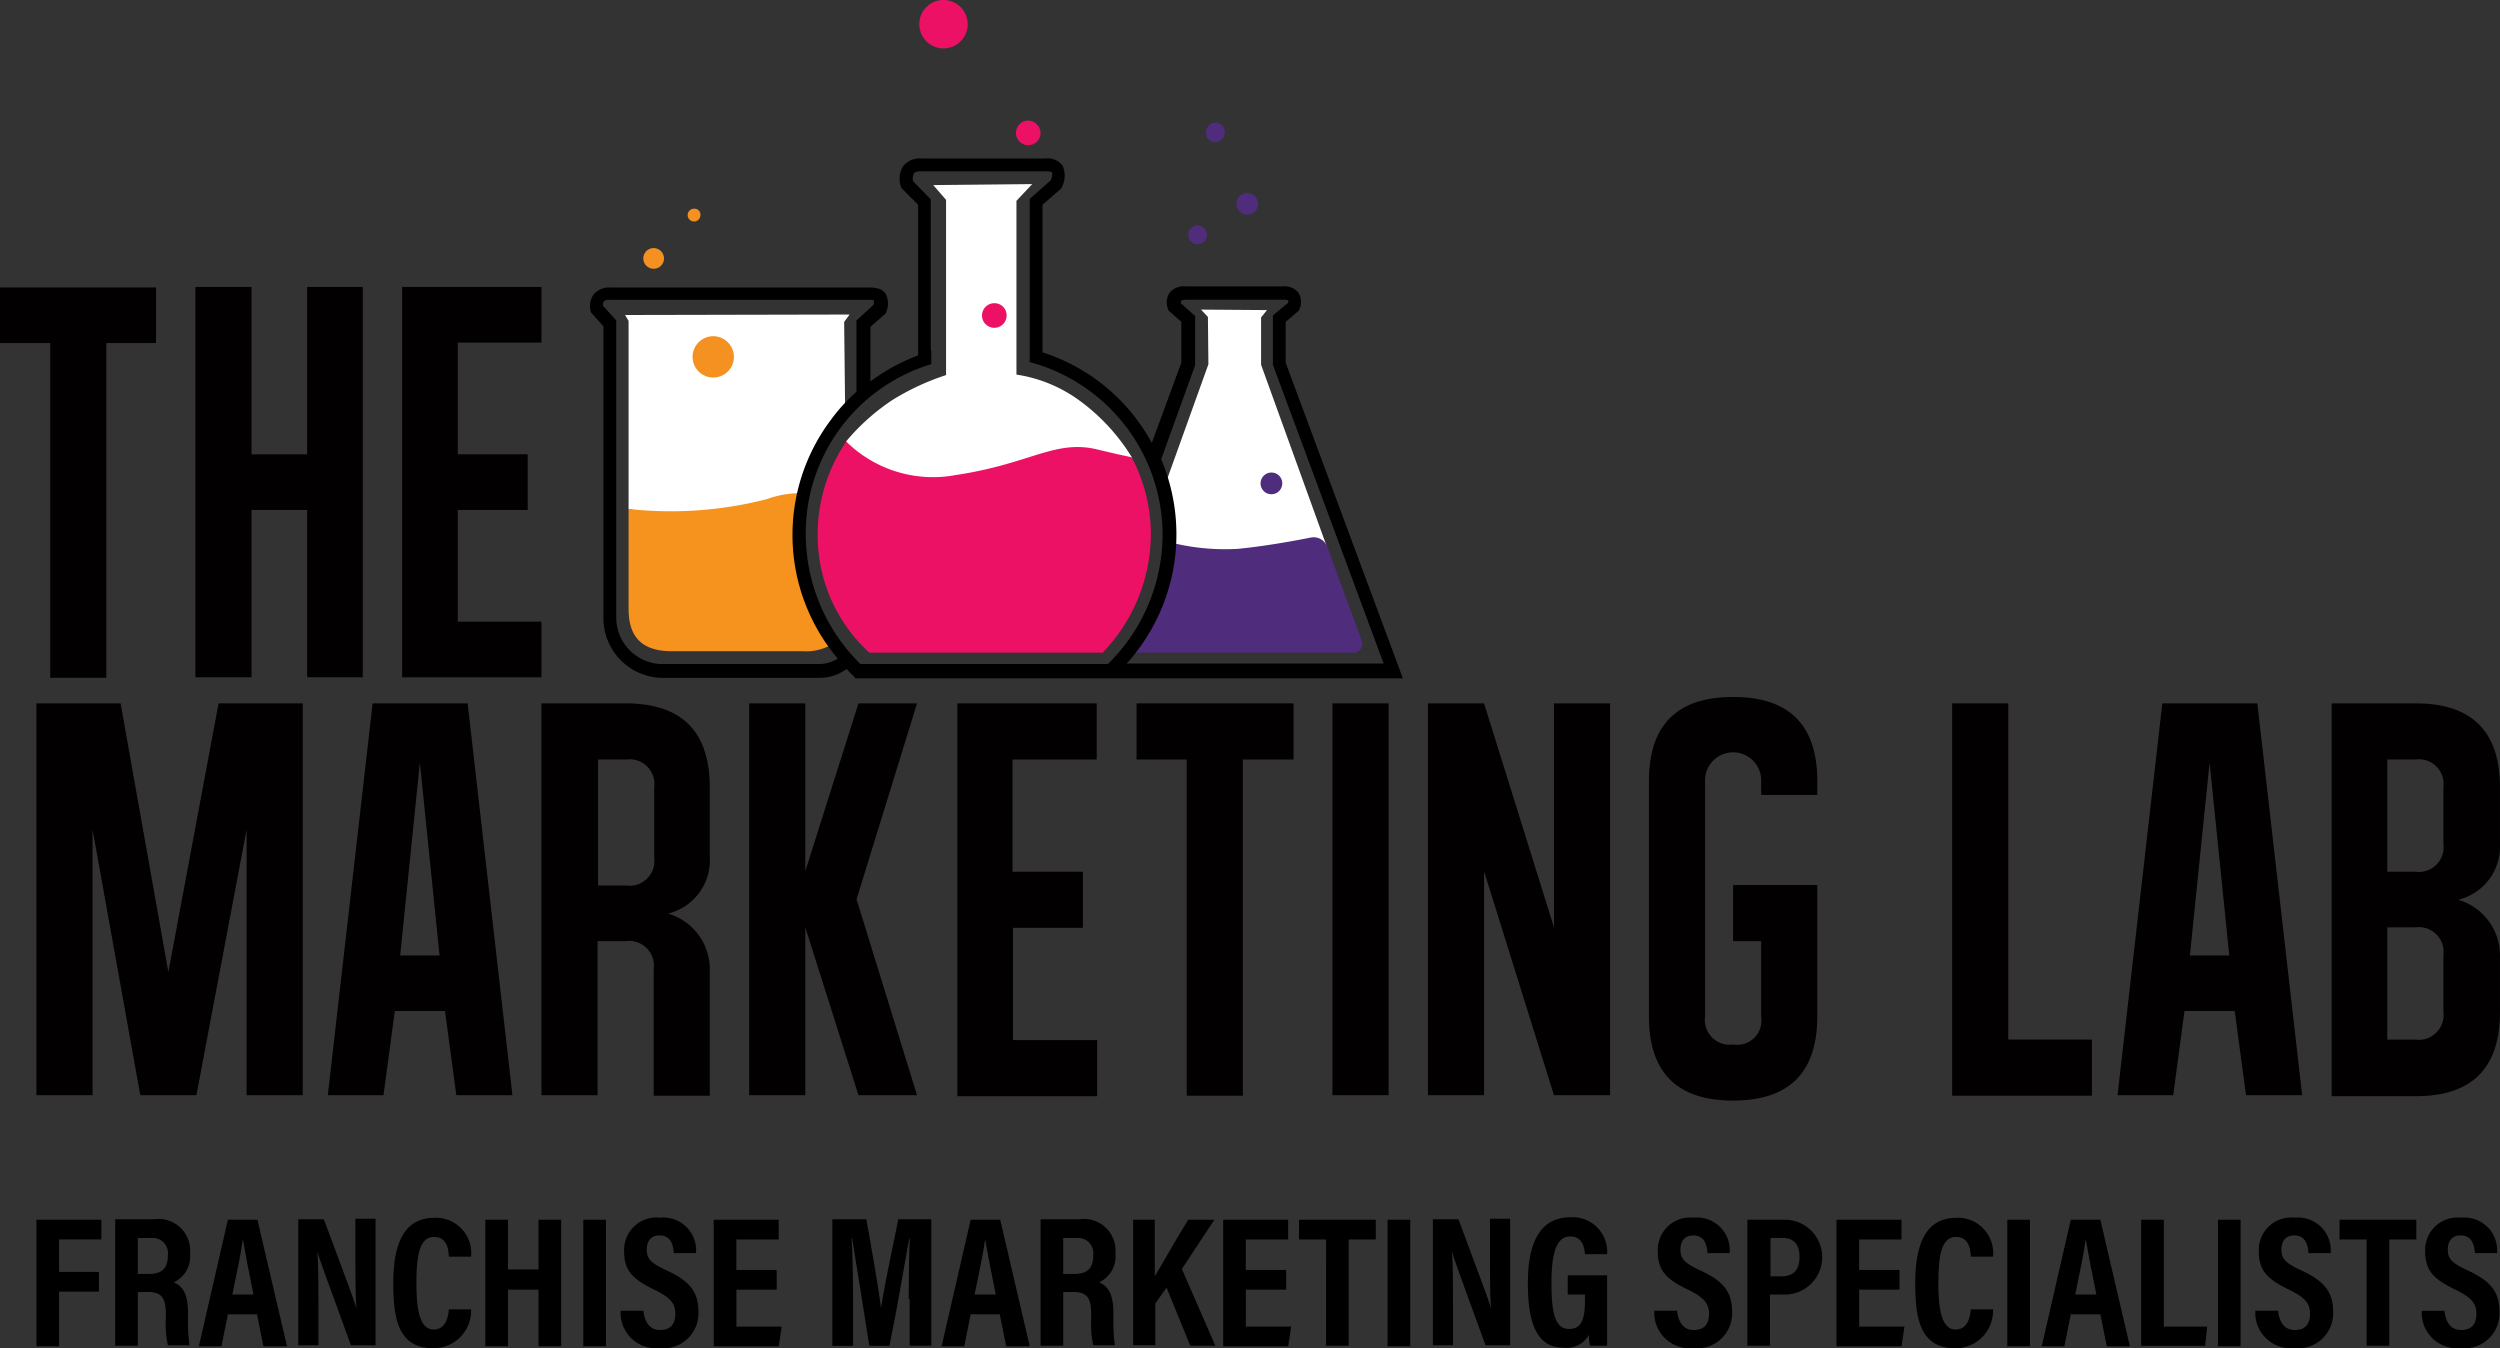 <svg xmlns="http://www.w3.org/2000/svg" width="123.99" height="66.865" viewBox="0 0 123.99 66.865"><rect x="0" y="0" width="123.99" height="66.865" fill="#333333" stroke="none"/><g id="TML_logo_tagline_pos_rgb" transform="translate(-54 -53.9)"><path id="Path_1831" data-name="Path 1831" d="M298.707,128.518l-3.247-8.984v-2.344l.293-.366-3.271-.024.342.366.024,2.344-2.148,5.981.22,3.882Z" transform="translate(-178.916 -47.545)" fill="#fff"></path><path id="Path_1832" data-name="Path 1832" d="M228.219,101.993a12.319,12.319,0,0,1,2.637-1.221V92.081l-.635-.732,4.907-.049-.781.83v8.618a7.081,7.081,0,0,1,3.1,1.269,9.87,9.87,0,0,1,2.637,2.856l-.293.22-9.814,1.416-3.882-1.684-.2-.757A10.7,10.7,0,0,1,228.219,101.993Z" transform="translate(-129.935 -28.27)" fill="#fff"></path><path id="Path_1833" data-name="Path 1833" d="M181.171,127.443v-9.326l-.171-.293,11.132-.024-.269.366.049,4.419s-1,1.465-1.392,2.075c-.537.854-.854,2.319-1.025,2.368-.879.22-1.611.439-2.246.561-.928.2-3.735.366-3.735.366Z" transform="translate(-95.996 -48.301)" fill="#fff"></path><path id="Path_1834" data-name="Path 1834" d="M294.7,168.155l-1.709-4.663a.725.725,0,0,0-.806-.439s-1.88.391-3.613.561a11,11,0,0,1-3.344-.317,9.249,9.249,0,0,1-2.124,5.468h11.181A.443.443,0,0,0,294.7,168.155Z" transform="translate(-173.171 -82.494)" fill="#502c7d"></path><path id="Path_1835" data-name="Path 1835" d="M306.274,93.661a.538.538,0,1,1-.537-.561A.547.547,0,0,1,306.274,93.661Z" transform="translate(-189.876 -29.63)" fill="#502c7d"></path><path id="Path_1836" data-name="Path 1836" d="M311.174,150.462a.538.538,0,1,1-.537-.561A.533.533,0,0,1,311.174,150.462Z" transform="translate(-193.58 -72.564)" fill="#502c7d"></path><path id="Path_1837" data-name="Path 1837" d="M299.928,79.288a.485.485,0,0,1-.464.488.469.469,0,0,1-.464-.488.485.485,0,0,1,.464-.488A.469.469,0,0,1,299.928,79.288Z" transform="translate(-185.19 -18.821)" fill="#502c7d"></path><path id="Path_1838" data-name="Path 1838" d="M296.328,100.188a.464.464,0,1,1-.464-.488A.485.485,0,0,1,296.328,100.188Z" transform="translate(-182.469 -34.619)" fill="#502c7d"></path><path id="Path_1839" data-name="Path 1839" d="M190.391,154.086a4.892,4.892,0,0,0-1.831.293,19.1,19.1,0,0,1-6.86.488v4.956c0,1.343.61,2.1,2.148,2.1h6.469a2.52,2.52,0,0,0,1.587-.415,9.048,9.048,0,0,1-1.733-5.371A8.128,8.128,0,0,1,190.391,154.086Z" transform="translate(-96.525 -75.725)" fill="#f6921e"></path><path id="Path_1840" data-name="Path 1840" d="M196.751,123.225a1.025,1.025,0,1,1-1.025-1.025A1.031,1.031,0,0,1,196.751,123.225Z" transform="translate(-106.352 -51.626)" fill="#f59120"></path><path id="Path_1841" data-name="Path 1841" d="M185.725,104.813a.513.513,0,1,1-.513-.513A.516.516,0,0,1,185.725,104.813Z" transform="translate(-98.793 -38.096)" fill="#f59120"></path><path id="Path_1842" data-name="Path 1842" d="M194.335,96.609a.317.317,0,1,1-.317-.317A.294.294,0,0,1,194.335,96.609Z" transform="translate(-105.596 -32.041)" fill="#f59120"></path><path id="Path_1843" data-name="Path 1843" d="M208.361,96.231V94.2l.659-.561.024-.073a.851.851,0,0,0-.049-.806.869.869,0,0,0-.781-.317h-4.834a.9.9,0,0,0-.781.317.881.881,0,0,0-.073.806l.024.073.635.561v2.026l-1.465,3.979a9.451,9.451,0,0,0-5.42-4.492V88.395l.928-.806.024-.049a1.236,1.236,0,0,0,.049-1.074.909.909,0,0,0-.854-.366H190.3a1.047,1.047,0,0,0-.9.366,1.163,1.163,0,0,0-.122,1.025l.024.073.83.83v7.47a9.7,9.7,0,0,0-2.368,1.294v-2.71l.757-.659.024-.073a1.027,1.027,0,0,0-.024-.9c-.1-.171-.317-.317-.781-.317H174.867a1,1,0,0,0-.806.317.964.964,0,0,0-.171.854l.024.073.61.684v14.452a2.963,2.963,0,0,0,2.832,2.978h7.91a2.249,2.249,0,0,0,1.318-.439,4.513,4.513,0,0,0,.342.342l.1.122h27.147Zm-4.492.122V93.912l-.708-.635a.22.22,0,0,1,.024-.122c.024-.024.073-.049.244-.049h4.834a.766.766,0,0,1,.22.024c.024.024,0,.073,0,.122l-.757.635v2.441l5.493,14.818H200.476a9.552,9.552,0,0,0,1.709-10.131Zm-18.627,14.818h-7.91a2.309,2.309,0,0,1-2.173-2.319V94.132L174.5,93.4a.328.328,0,0,1,.049-.22.409.409,0,0,1,.293-.073h12.865a.767.767,0,0,1,.22.024.3.3,0,0,1-.024.244l-.83.757v3.54a8.6,8.6,0,0,0-1.269,1.391,9.5,9.5,0,0,0,.342,11.84A1.7,1.7,0,0,1,185.243,111.171Zm2.026,0a9.053,9.053,0,0,1-2.71-6.4,8.752,8.752,0,0,1,6.225-8.471v-.684h-.024V88.126l-.879-.9a.565.565,0,0,1,.049-.391c.073-.1.244-.1.391-.1h6.152c.2,0,.269.024.293.049.049.073,0,.244-.049.391l-1.05.928v8.1h.024a8.886,8.886,0,0,1,6.567,8.569,9.053,9.053,0,0,1-2.71,6.4Z" transform="translate(-90.596 -24.339)"></path><path id="Path_1844" data-name="Path 1844" d="M234.064,144.015c-2.173-.561-3.344.684-7.1,1.245a6.122,6.122,0,0,1-5.444-1.66,8.2,8.2,0,0,0-1.416,4.638,7.88,7.88,0,0,0,2.563,5.835h11.571a8.531,8.531,0,0,0,2.392-5.835,8.2,8.2,0,0,0-.952-3.857Q234.979,144.235,234.064,144.015Z" transform="translate(-125.551 -67.802)" fill="#ec1164"></path><path id="Path_1845" data-name="Path 1845" d="M254.721,116.11a.61.61,0,1,1-.61-.61A.6.6,0,0,1,254.721,116.11Z" transform="translate(-150.797 -46.562)" fill="#ec1164"></path><path id="Path_1846" data-name="Path 1846" d="M261.621,79.01a.61.61,0,1,1-.61-.61A.637.637,0,0,1,261.621,79.01Z" transform="translate(-156.013 -18.519)" fill="#ec1164"></path><path id="Path_1847" data-name="Path 1847" d="M243.192,55.1a1.2,1.2,0,1,1-1.2-1.2A1.2,1.2,0,0,1,243.192,55.1Z" transform="translate(-141.198 0)" fill="#ec1164"></path><g id="Group_133" data-name="Group 133" transform="translate(54 68.132)"><g id="Group_132" data-name="Group 132" transform="translate(0 0)"><path id="Path_1848" data-name="Path 1848" d="M61.763,115.059h-2.49v16.6H56.49v-16.6H54V112.3h7.739v2.759Z" transform="translate(-54 -112.276)" fill="#020000"></path><path id="Path_1849" data-name="Path 1849" d="M96.483,112.2v8.3h2.759v-8.3H102v19.359H99.242v-8.3H96.483v8.3H93.7V112.2Z" transform="translate(-84.008 -112.2)" fill="#020000"></path><path id="Path_1850" data-name="Path 1850" d="M135.7,112.2h6.909v2.759h-4.15V120.5h3.467v2.759h-3.467V128.8h4.15v2.759H135.7Z" transform="translate(-115.755 -112.2)" fill="#020000"></path></g><path id="Path_1851" data-name="Path 1851" d="M65.575,196.8l2.368,13.329,2.49-13.329h4.175v19.432H71.824V203.05l-2.49,13.183H66.551L64.183,203.05v13.183H61.4V196.8Z" transform="translate(-59.593 -176.147)" fill="#020000"></path><path id="Path_1852" data-name="Path 1852" d="M120.6,216.232l2.222-19.432h4.712l2.222,19.432h-2.783l-.561-4.174h-2.49l-.561,4.174Zm4.565-16.5-.977,9.57h1.953Z" transform="translate(-104.341 -176.147)" fill="#020000"></path><path id="Path_1853" data-name="Path 1853" d="M169.566,209.983a1.23,1.23,0,0,0-1.391-1.392h-1.392v7.641H164V196.8h4.175q4.174,0,4.174,4.175v3.467a2.718,2.718,0,0,1-2.075,2.783,2.872,2.872,0,0,1,2.075,2.783v6.25h-2.783Zm-2.759-10.4v6.25H168.2a1.23,1.23,0,0,0,1.391-1.391v-3.467a1.23,1.23,0,0,0-1.391-1.392Z" transform="translate(-137.146 -176.147)" fill="#020000"></path><path id="Path_1854" data-name="Path 1854" d="M208.983,196.8v8.325l2.637-8.325h2.905l-3,9.716,3,9.716H211.62l-2.637-8.325v8.325H206.2V196.8Z" transform="translate(-169.044 -176.147)" fill="#020000"></path><path id="Path_1855" data-name="Path 1855" d="M248.4,196.8h6.933v2.783h-4.175v5.566h3.491v2.783h-3.467V213.5h4.175v2.783h-6.933V196.8Z" transform="translate(-200.942 -176.147)" fill="#020000"></path><path id="Path_1856" data-name="Path 1856" d="M292.663,199.583h-2.49v16.674H287.39V199.583H284.9V196.8h7.788v2.783Z" transform="translate(-228.532 -176.147)" fill="#020000"></path><path id="Path_1857" data-name="Path 1857" d="M327.483,196.8v19.432H324.7V196.8Z" transform="translate(-258.616 -176.147)" fill="#020000"></path><path id="Path_1858" data-name="Path 1858" d="M344.1,216.232V196.8h2.783l3.467,11.108V196.8h2.783v19.432H350.35l-3.467-11.108v11.108Z" transform="translate(-273.28 -176.147)" fill="#020000"></path><path id="Path_1859" data-name="Path 1859" d="M394.566,211.368v-3.76h-1.392v-2.783h4.174v6.518q0,4.175-4.174,4.174T389,211.344V199.675q0-4.175,4.175-4.175t4.174,4.175v.684h-2.783v-.684a1.392,1.392,0,1,0-2.783,0v11.669a1.23,1.23,0,0,0,1.392,1.391A1.2,1.2,0,0,0,394.566,211.368Z" transform="translate(-307.219 -175.165)" fill="#020000"></path><path id="Path_1860" data-name="Path 1860" d="M450.6,196.8h2.783v16.674h4.15v2.783H450.6Z" transform="translate(-353.781 -176.147)" fill="#020000"></path><path id="Path_1861" data-name="Path 1861" d="M484.2,216.232l2.221-19.432h4.712l2.222,19.432h-2.783l-.561-4.174h-2.49l-.561,4.174Zm4.565-16.5-.977,9.57h1.953Z" transform="translate(-379.178 -176.147)" fill="#020000"></path><path id="Path_1862" data-name="Path 1862" d="M527.7,216.232V196.8h4.174q4.175,0,4.174,4.175v2.783a2.718,2.718,0,0,1-2.075,2.783,2.871,2.871,0,0,1,2.075,2.783v2.783q0,4.175-4.174,4.175H527.7Zm2.759-16.649v5.566h1.391a1.23,1.23,0,0,0,1.391-1.392v-2.783a1.23,1.23,0,0,0-1.391-1.392Zm0,8.325v5.566h1.391a1.23,1.23,0,0,0,1.391-1.392V209.3a1.23,1.23,0,0,0-1.391-1.392Z" transform="translate(-412.059 -176.147)" fill="#020000"></path></g><g id="Group_134" data-name="Group 134" transform="translate(55.807 114.272)"><path id="Path_1863" data-name="Path 1863" d="M61.4,301.7h3.222v.977h-2.1v1.611H64.5v.977H62.523v2.71H61.4Z" transform="translate(-61.4 -301.578)"></path><path id="Path_1864" data-name="Path 1864" d="M78.523,305.213v2.661H77.4V301.6h1.929a1.567,1.567,0,0,1,1.782,1.709,1.4,1.4,0,0,1-.806,1.416c.488.22.708.635.708,1.562v.244a8.07,8.07,0,0,0,.073,1.318H80.012a4.978,4.978,0,0,1-.1-1.318v-.2c0-.83-.2-1.123-.9-1.123Zm0-.9h.537c.684,0,.952-.293.952-.928a.754.754,0,0,0-.83-.854h-.659Z" transform="translate(-73.494 -301.502)"></path><path id="Path_1865" data-name="Path 1865" d="M95.84,306.387l-.317,1.587H94.4l1.44-6.274h1.465l1.465,6.274H97.6l-.317-1.587Zm1.269-.977c-.244-1.2-.415-2.075-.513-2.685h-.024c-.073.586-.269,1.514-.513,2.685Z" transform="translate(-86.344 -301.578)"></path><path id="Path_1866" data-name="Path 1866" d="M114.6,307.8v-6.274h1.269c1.294,3.467,1.538,4.126,1.611,4.419h0c-.049-.757-.049-1.684-.049-2.71V301.5h1v6.274h-1.221c-1.343-3.686-1.587-4.345-1.66-4.638h0c.049.781.049,1.684.049,2.807v1.831h-1Z" transform="translate(-101.613 -301.427)"></path><path id="Path_1867" data-name="Path 1867" d="M137.757,305.841a1.858,1.858,0,0,1-1.88,1.929c-1.782,0-1.977-1.562-1.977-3.247,0-2.026.586-3.222,2.051-3.222a1.752,1.752,0,0,1,1.807,1.929h-1.1c-.024-.22-.024-.977-.732-.977s-.879.854-.879,2.295c0,1.172.122,2.295.854,2.295.659,0,.732-.757.757-1h1.1Z" transform="translate(-116.201 -301.276)"></path><path id="Path_1868" data-name="Path 1868" d="M152.6,301.7h1.123v2.466h1.514V301.7h1.123v6.274h-1.123v-2.807h-1.514v2.807H152.6Z" transform="translate(-130.336 -301.578)"></path><path id="Path_1869" data-name="Path 1869" d="M173.623,301.7v6.274H172.5V301.7Z" transform="translate(-145.378 -301.578)"></path><path id="Path_1870" data-name="Path 1870" d="M181.223,305.89c.049.513.269.977.83.977s.757-.342.757-.806c0-.513-.244-.806-1.05-1.2-1.074-.513-1.489-.952-1.489-1.88a1.605,1.605,0,0,1,1.782-1.684,1.624,1.624,0,0,1,1.782,1.758h-1.1c-.024-.366-.122-.879-.708-.879-.439,0-.635.293-.635.708,0,.439.2.659.928,1,1.123.513,1.636,1.025,1.636,2.075a1.738,1.738,0,0,1-1.929,1.807,1.758,1.758,0,0,1-1.929-1.855h1.123Z" transform="translate(-151.123 -301.276)"></path><path id="Path_1871" data-name="Path 1871" d="M202.125,305.167h-2V307h2.246l-.146.977H199V301.7h3.222v.977h-2.1v1.514h2Z" transform="translate(-165.409 -301.578)"></path><path id="Path_1872" data-name="Path 1872" d="M226.884,305.555c0-1.074.024-2.295.049-3h-.024c-.22,1.2-.561,3.3-.977,5.322h-1c-.293-1.88-.659-4.15-.854-5.346h-.024c.049.732.073,2.051.073,3.125v2.222H223.1V301.6h1.684c.317,1.733.61,3.491.732,4.394h0c.122-.854.513-2.734.854-4.394h1.636v6.274h-1.074v-2.319Z" transform="translate(-183.625 -301.502)"></path><path id="Path_1873" data-name="Path 1873" d="M246.74,306.387l-.317,1.587H245.3l1.44-6.274h1.465l1.465,6.274H248.5l-.317-1.587Zm1.245-.977c-.244-1.2-.415-2.075-.513-2.685h-.024c-.073.586-.269,1.514-.513,2.685Z" transform="translate(-200.406 -301.578)"></path><path id="Path_1874" data-name="Path 1874" d="M266.523,305.213v2.661H265.4V301.6h1.929a1.567,1.567,0,0,1,1.782,1.709,1.4,1.4,0,0,1-.806,1.416c.488.22.708.635.708,1.562v.244a8.073,8.073,0,0,0,.073,1.318h-1.074a4.978,4.978,0,0,1-.1-1.318v-.2c0-.83-.2-1.123-.9-1.123Zm0-.9h.537c.684,0,.952-.293.952-.928a.754.754,0,0,0-.83-.854h-.659Z" transform="translate(-215.599 -301.502)"></path><path id="Path_1875" data-name="Path 1875" d="M284.1,301.7h1.1v2.807c.342-.561,1.147-2,1.66-2.807h1.294l-1.611,2.441,1.66,3.808h-1.245l-1.172-2.881-.561.781v2.075h-1.1V301.7Z" transform="translate(-229.734 -301.578)"></path><path id="Path_1876" data-name="Path 1876" d="M305.625,305.167h-2V307h2.246l-.146.977H302.5V301.7h3.222v.977h-2.1v1.514h2Z" transform="translate(-243.642 -301.578)"></path><path id="Path_1877" data-name="Path 1877" d="M319.243,302.677H317.9V301.7h3.808v.977h-1.343v5.273h-1.123Z" transform="translate(-255.282 -301.578)"></path><path id="Path_1878" data-name="Path 1878" d="M337.023,301.7v6.274H335.9V301.7Z" transform="translate(-268.888 -301.578)"></path><path id="Path_1879" data-name="Path 1879" d="M345.1,307.8v-6.274h1.269c1.294,3.467,1.538,4.126,1.611,4.419h0c-.049-.757-.049-1.684-.049-2.71V301.5h1v6.274h-1.221c-1.343-3.686-1.587-4.345-1.66-4.638h0c.049.781.049,1.684.049,2.807v1.831h-1Z" transform="translate(-275.842 -301.427)"></path><path id="Path_1880" data-name="Path 1880" d="M368.33,307.572h-.854a3.991,3.991,0,0,1-.049-.537,1.273,1.273,0,0,1-1.245.635c-1.318,0-1.782-1.172-1.782-3.2,0-2.295.781-3.271,2.124-3.271a1.713,1.713,0,0,1,1.807,1.831h-1.1c-.024-.244-.073-.879-.732-.879-.732,0-.928.952-.928,2.319,0,1.465.171,2.27.879,2.27.586,0,.781-.464.781-1.367v-.342h-.854v-.952h1.953Z" transform="translate(-290.431 -301.2)"></path><path id="Path_1881" data-name="Path 1881" d="M391.223,305.89c.049.513.269.977.83.977s.757-.342.757-.806c0-.513-.244-.806-1.05-1.2-1.074-.513-1.489-.952-1.489-1.88a1.605,1.605,0,0,1,1.782-1.684,1.624,1.624,0,0,1,1.782,1.758h-1.1c-.024-.366-.122-.879-.708-.879-.439,0-.635.293-.635.708,0,.439.2.659.928,1,1.123.513,1.636,1.025,1.636,2.075a1.738,1.738,0,0,1-1.929,1.807,1.758,1.758,0,0,1-1.929-1.855h1.123Z" transform="translate(-309.857 -301.276)"></path><path id="Path_1882" data-name="Path 1882" d="M409.024,301.7h1.88a1.856,1.856,0,0,1-.1,3.711h-.684v2.539H409V301.7Zm1.123,2.807h.537c.61,0,.9-.317.9-.977,0-.635-.317-.928-.83-.928h-.61Z" transform="translate(-324.143 -301.578)"></path><path id="Path_1883" data-name="Path 1883" d="M430.225,305.167h-2V307h2.246l-.146.977H427.1V301.7h3.222v.977h-2.1v1.514h2Z" transform="translate(-337.824 -301.578)"></path><path id="Path_1884" data-name="Path 1884" d="M446.957,305.841a1.858,1.858,0,0,1-1.88,1.929c-1.782,0-1.977-1.562-1.977-3.247,0-2.026.586-3.222,2.051-3.222a1.752,1.752,0,0,1,1.807,1.929h-1.1c-.024-.22-.024-.977-.732-.977s-.879.854-.879,2.295c0,1.172.122,2.295.854,2.295.659,0,.732-.757.757-1h1.1Z" transform="translate(-349.918 -301.276)"></path><path id="Path_1885" data-name="Path 1885" d="M462.923,301.7v6.274H461.8V301.7Z" transform="translate(-364.053 -301.578)"></path><path id="Path_1886" data-name="Path 1886" d="M470.24,306.387l-.317,1.587H468.8l1.44-6.274h1.465l1.465,6.274h-1.147l-.317-1.587Zm1.269-.977c-.244-1.2-.415-2.075-.513-2.685h-.024c-.073.586-.269,1.514-.513,2.685Z" transform="translate(-369.344 -301.578)"></path><path id="Path_1887" data-name="Path 1887" d="M489,301.7h1.123V307h2.148l-.1.952H489Z" transform="translate(-384.613 -301.578)"></path><path id="Path_1888" data-name="Path 1888" d="M505.723,301.7v6.274H504.6V301.7Z" transform="translate(-396.405 -301.578)"></path><path id="Path_1889" data-name="Path 1889" d="M513.323,305.89c.049.513.269.977.83.977s.757-.342.757-.806c0-.513-.244-.806-1.05-1.2-1.074-.513-1.489-.952-1.489-1.88a1.605,1.605,0,0,1,1.782-1.684,1.624,1.624,0,0,1,1.782,1.758h-1.1c-.024-.366-.122-.879-.708-.879-.439,0-.635.293-.635.708,0,.439.2.659.928,1,1.123.513,1.636,1.025,1.636,2.075a1.738,1.738,0,0,1-1.929,1.807,1.758,1.758,0,0,1-1.929-1.855h1.123Z" transform="translate(-402.149 -301.276)"></path><path id="Path_1890" data-name="Path 1890" d="M530.643,302.677H529.3V301.7h3.808v.977h-1.343v5.273h-1.123Z" transform="translate(-415.075 -301.578)"></path><path id="Path_1891" data-name="Path 1891" d="M547.123,305.89c.049.513.269.977.83.977s.757-.342.757-.806c0-.513-.244-.806-1.05-1.2-1.074-.513-1.489-.952-1.489-1.88a1.605,1.605,0,0,1,1.782-1.684,1.624,1.624,0,0,1,1.782,1.758h-1.1c-.024-.366-.122-.879-.708-.879-.439,0-.635.293-.635.708,0,.439.2.659.928,1,1.123.513,1.636,1.025,1.636,2.075a1.738,1.738,0,0,1-1.929,1.807A1.758,1.758,0,0,1,546,305.914h1.123Z" transform="translate(-427.698 -301.276)"></path></g></g></svg>